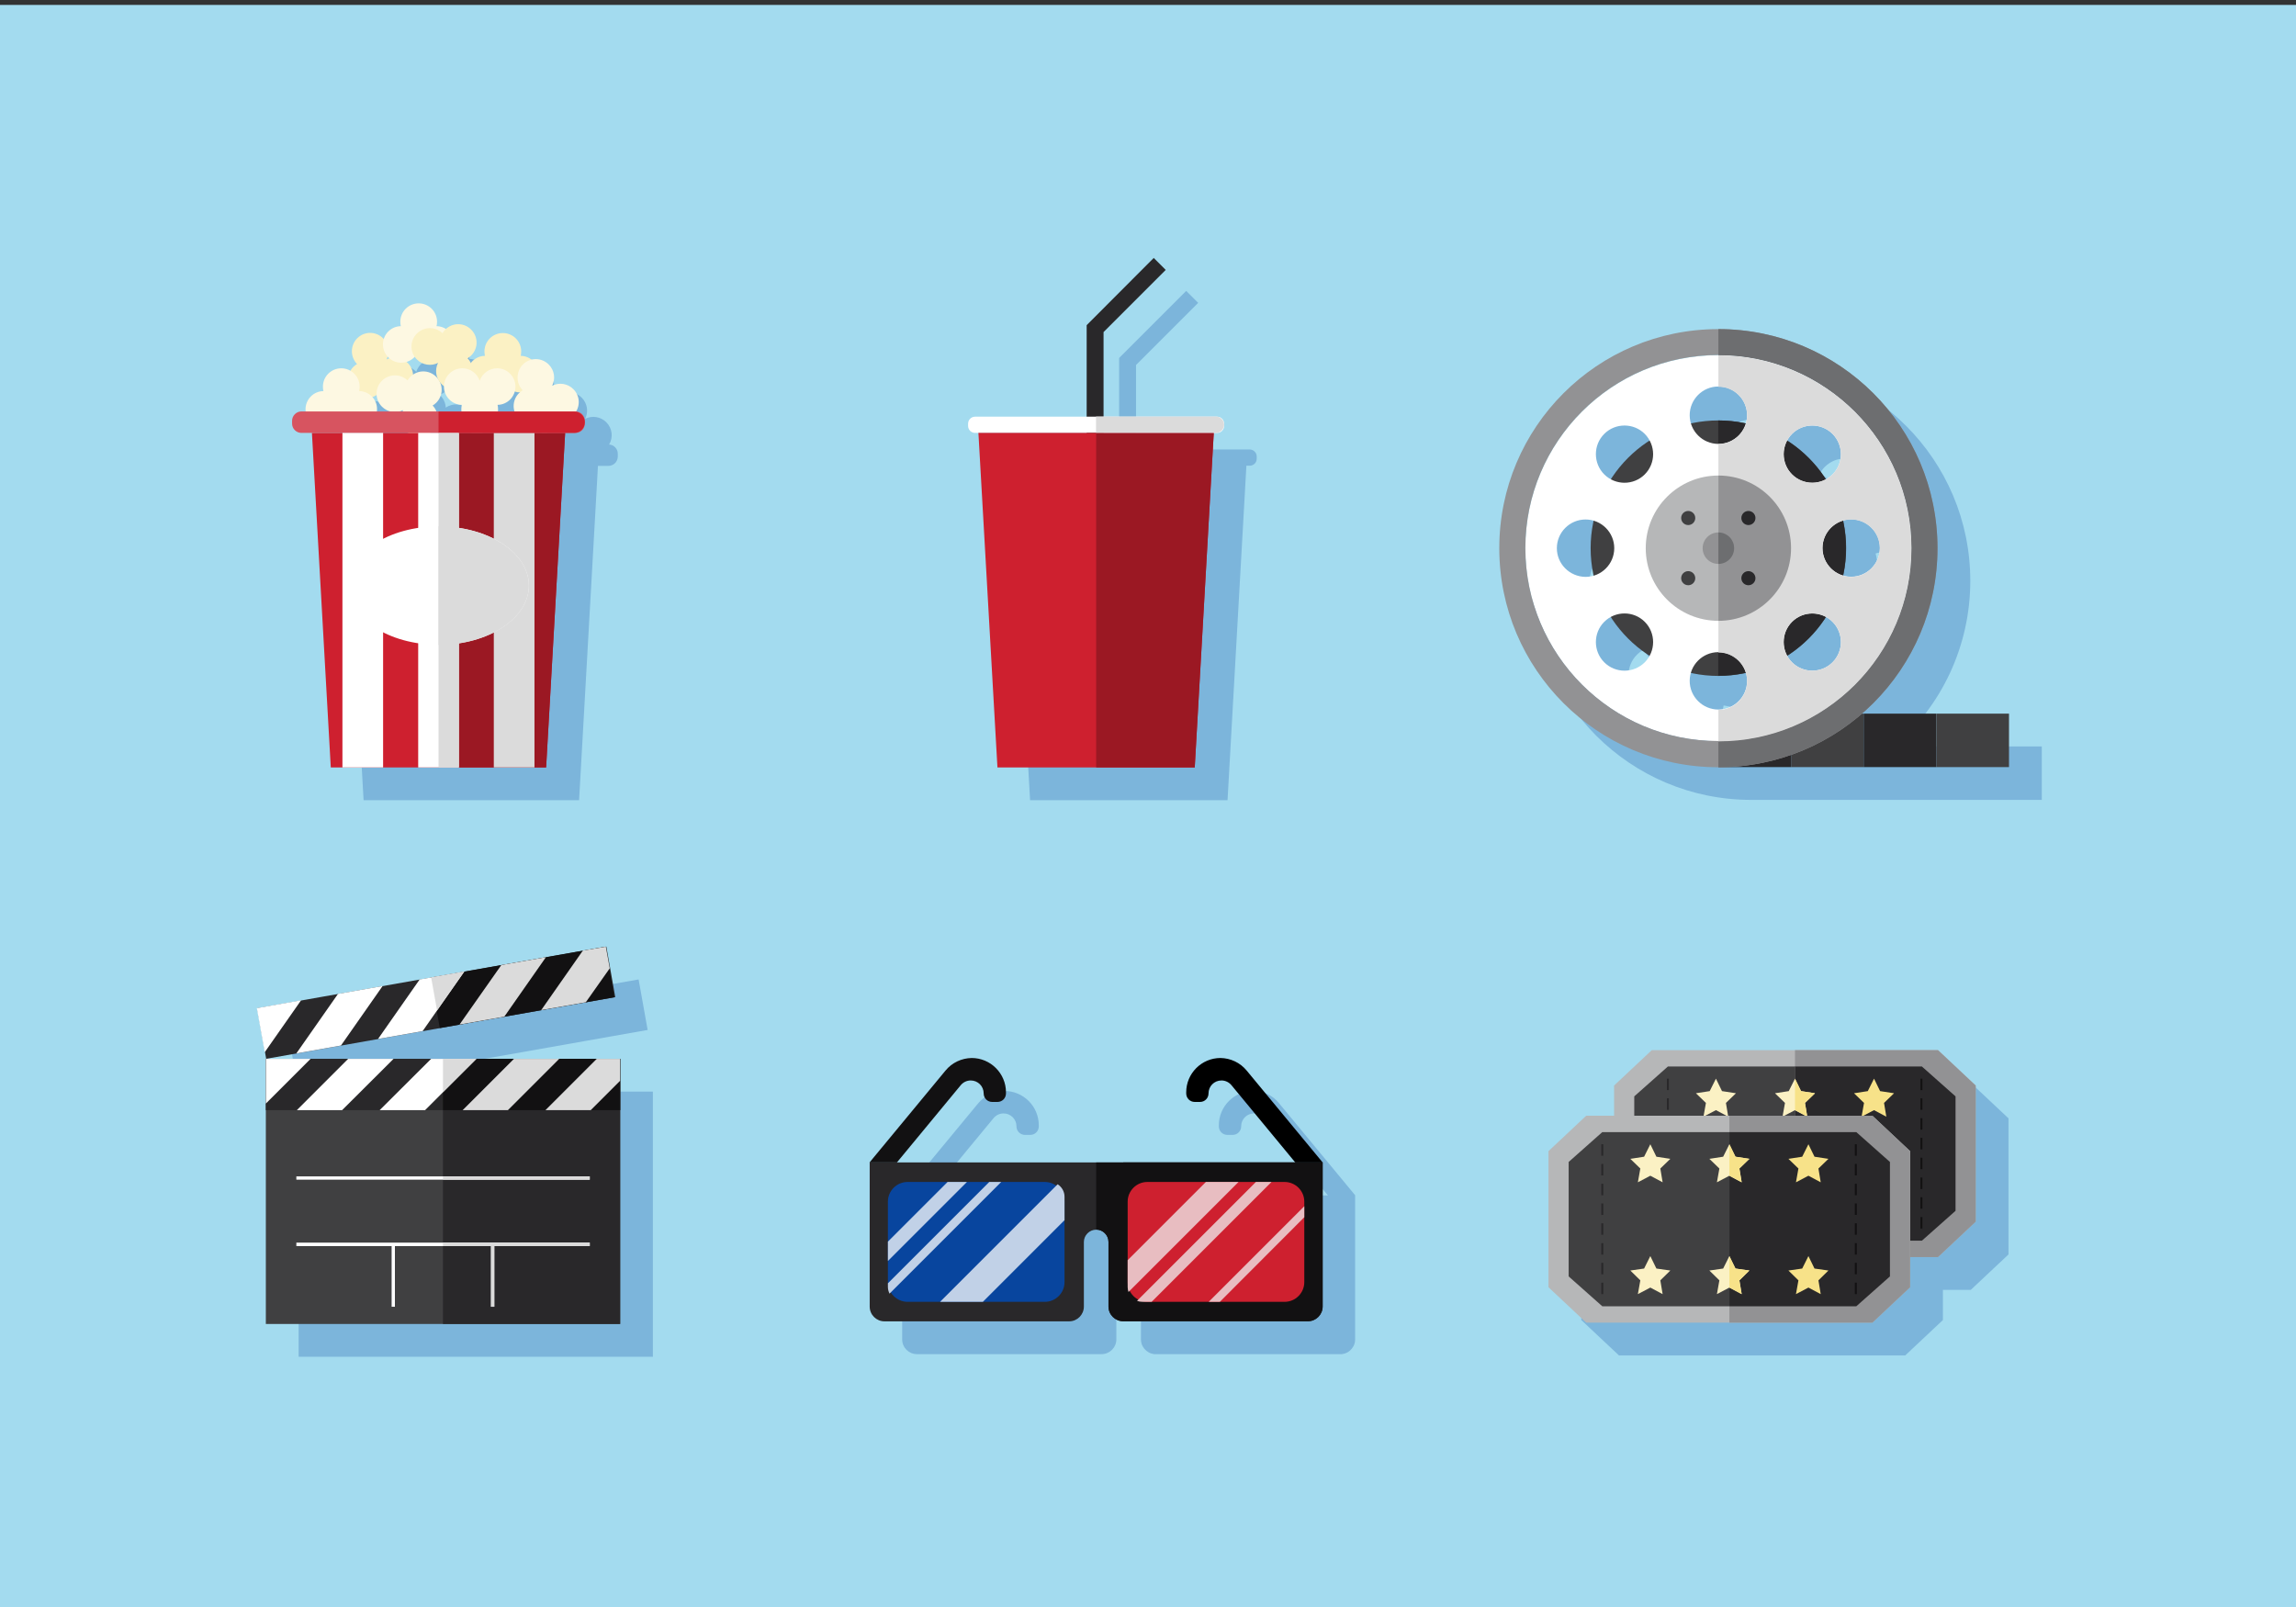 <?xml version="1.0" encoding="utf-8"?>
<!-- Generator: Adobe Illustrator 19.0.0, SVG Export Plug-In . SVG Version: 6.00 Build 0)  -->
<svg version="1.1" id="Layer_1" xmlns="http://www.w3.org/2000/svg" xmlns:xlink="http://www.w3.org/1999/xlink" x="0px" y="0px"
	 viewBox="0 0 1400 980" style="enable-background:new 0 0 1400 980;" xml:space="preserve">
<rect x="0" y="0" width="1400" height="980" fill="#333333" stroke="none"/>
<style type="text/css">
	.st0{fill:#A3DBEF;}
	.st1{fill:#7CB5DB;}
	.st2{fill:#B6B7B8;}
	.st3{fill:#404041;}
	.st4{fill:#929294;}
	.st5{fill:#29282A;}
	.st6{fill:#FBF1C4;}
	.st7{fill:#F7E289;}
	.st8{fill:#121112;}
	.st9{fill:#08459E;}
	.st10{fill:#CE202F;}
	.st11{fill:#C1D1E7;}
	.st12{fill:#E8BDC1;}
	.st13{fill:#FDF8E2;}
	.st14{fill:#9B1823;}
	.st15{fill:#D75460;}
	.st16{fill:#FFFFFF;}
	.st17{fill:#DBDBDB;}
	.st18{fill:#6D6E70;}
</style>
<rect y="3" class="st0" width="1400" height="977"/>
<g>
	<polygon class="st1" points="1114.5,660.4 1027.2,660.4 1004.2,682 1004.2,700.4 987.2,700.4 964.2,722 964.2,805 987.2,826.6 
		1074.5,826.6 1161.7,826.6 1184.7,805 1184.7,786.6 1201.7,786.6 1224.7,765 1224.7,682 1201.7,660.4 	"/>
	<path class="st1" d="M764.1,665.3L764.1,665.3c-11.5,0-20.9,9.4-20.9,20.9v0.7c0,2.9,2.3,5.2,5.2,5.2h3.2c2.9,0,5.2-2.3,5.2-5.2
		c0-4.4,3.5-7.9,7.9-7.9c2.4,0,4.6,1.1,6.1,2.9l38.9,47.1h-94.4h-10.5h-16.5h-16.5h-5.6h-99.3l38.9-47.1c1.5-1.8,3.7-2.9,6.1-2.9
		l0,0c4.4,0,7.9,3.5,7.9,7.9c0,2.9,2.3,5.2,5.2,5.2h3.2c2.9,0,5.2-2.3,5.2-5.2v-0.7c0-11.5-9.4-20.9-20.9-20.9
		c-6.2,0-12.1,2.8-16.1,7.6l-46.3,56v87.9c0,5,4.1,9,9,9h112.6c5,0,9-4.1,9-9v-39.4c0-4.1,3.4-7.5,7.5-7.5c4.1,0,7.5,3.4,7.5,7.5
		v39.4c0,0.9,0.1,1.8,0.4,2.7c0.2,0.6,0.4,1.1,0.7,1.6c1.1,2,3,3.6,5.2,4.3c0.6,0.2,1.2,0.3,1.8,0.4c0.3,0,0.6,0,0.9,0h112.6
		c0.3,0,0.6,0,0.9,0c0.6-0.1,1.2-0.2,1.8-0.4c2.3-0.7,4.1-2.3,5.2-4.3c0.3-0.5,0.5-1.1,0.7-1.6c0.3-0.8,0.4-1.7,0.4-2.7v-87.9
		l-46.3-56C776.2,668,770.3,665.3,764.1,665.3z"/>
	<path class="st1" d="M203.8,284h6.4l11.5,204h7.1h24.8H275h12.4h12.4h21.4h24.8h7.1l0,0L364,295l0.6-10.9h6.4
		c3.1,0,5.7-2.5,5.7-5.7v-1.7c0-3-2.4-5.5-5.3-5.6c2.6-4.3,2-9.9-1.7-13.6c-3.5-3.5-8.7-4.2-12.9-2.1c2.1-4.2,1.4-9.4-2.1-12.9
		c-2.8-2.8-6.8-3.8-10.4-3c-1.9-1.5-4.2-2.4-6.8-2.5c0.2-0.9,0.3-1.8,0.3-2.7c0-6.2-5-11.2-11.2-11.2c-6.2,0-11.2,5-11.2,11.2
		c0,0.9,0.1,1.8,0.3,2.7c-3.6,0.1-6.7,1.8-8.7,4.5c-0.5-1.1-1.2-2.1-2-3c0.8-0.5,1.5-1,2.2-1.7c4.4-4.4,4.4-11.4,0-15.8
		c-4.2-4.2-10.9-4.3-15.3-0.4c-1.7-1.1-3.6-1.7-5.8-1.8c0.2-0.9,0.3-1.8,0.3-2.7c0-6.2-5-11.2-11.2-11.2c-6.2,0-11.2,5-11.2,11.2
		c0,0.9,0.1,1.8,0.3,2.7c-5,0.1-9.1,3.5-10.5,8c-0.2-0.2-0.3-0.4-0.5-0.5c-4.4-4.4-11.4-4.4-15.8,0c-4.3,4.3-4.3,11.2-0.2,15.6
		c-0.8,0.5-1.5,1-2.2,1.7c-0.7,0.7-1.3,1.5-1.8,2.4c-1.6-0.9-3.5-1.4-5.5-1.4c-6.2,0-11.2,5-11.2,11.2c0,0.9,0.1,1.8,0.3,2.7
		c-6.1,0.1-10.9,5.1-10.9,11.1c0,0.5,0,0.9,0.1,1.4h-2.8c-3.1,0-5.7,2.5-5.7,5.7v1.7C198.2,281.5,200.7,284,203.8,284z M272.9,237.6
		c0.4,0.5,0.8,1,1.3,1.5c3.5,3.5,8.7,4.2,12.9,2.1c-1.5,3.1-1.6,6.7-0.1,9.9c-0.3-0.4-0.6-0.8-1-1.2c-3.9-3.9-9.9-4.3-14.2-1.3
		c-0.1-2.6-1.2-5.3-3.2-7.3c-0.2-0.2-0.4-0.4-0.7-0.6C269.9,240.2,271.6,239.1,272.9,237.6z M287.4,271L287.4,271l-1.2,0
		c-0.5-1.3-1.3-2.5-2.3-3.6c0.8-0.5,1.5-1,2.2-1.7c3.4-3.4,4.2-8.6,2.1-12.7c0.3,0.4,0.6,0.8,1,1.2c0.5,0.5,1,0.9,1.6,1.3
		c0,0.1,0,0.2,0,0.4c0,6.1,4.9,11,10.9,11.1c-0.2,0.9-0.3,1.8-0.3,2.7c0,0.5,0,0.9,0.1,1.4H287.4z M265.8,270.1
		c-0.1,0.3-0.3,0.6-0.4,0.9h-2.1C264.2,270.8,265,270.5,265.8,270.1z M337.1,259.2c-0.2,0.1-0.3,0.3-0.5,0.4
		c-3.1,3.1-4,7.4-2.7,11.3h-10.3c0.1-0.4,0.1-0.9,0.1-1.4c0-0.9-0.1-1.8-0.3-2.7c5-0.1,9.2-3.5,10.5-8.2
		C334.8,259,335.9,259.2,337.1,259.2z M257.6,238.5c-0.6,0.2-1.3,0.4-1.9,0.7c0.3-0.6,0.5-1.2,0.7-1.9
		C256.8,237.8,257.1,238.2,257.6,238.5z M247,262.1c1-0.3,1.9-0.8,2.7-1.4c0.1,2.6,1.2,5.3,3.2,7.3c1.5,1.5,3.4,2.5,5.4,3h-8.5
		c0.1-0.4,0.1-0.9,0.1-1.4C250,266.7,248.8,264,247,262.1z"/>
	<path class="st1" d="M614.6,284h2l11.5,204h60.2h60.2l11.5-204h1.3h0.7c2.4,0,4.3-1.9,4.3-4.3v-1.3c0-2.4-2-4.3-4.3-4.3h-0.7h-68.6
		v-51.5l37.9-37.9l-7.3-7.3l-40.9,40.9h0V274h-68c-2.4,0-4.3,2-4.3,4.3v1.3C610.3,282.1,612.2,284,614.6,284z"/>
	<path class="st1" d="M1200.7,455.2h-44.3h-1.2c28.3-24.5,46.2-60.7,46.2-101c0-73.8-59.8-133.6-133.6-133.6
		c-73.8,0-133.6,59.8-133.6,133.6s59.8,133.6,133.6,133.6h44.3h44.3h44.3h44.3v-32.6H1200.7z M969.3,354.3c0-9.6,7.8-17.5,17.5-17.5
		c1.7,0,3.4,0.3,5,0.7c-1.2,5.4-1.8,11-1.8,16.7c0,5.7,0.6,11.3,1.8,16.7c-1.6,0.5-3.2,0.7-5,0.7
		C977.1,371.7,969.3,363.9,969.3,354.3z M1085.3,273.3c0,1.7-0.3,3.4-0.7,5c-5.4-1.2-11-1.8-16.7-1.8c-5.7,0-11.3,0.6-16.7,1.8
		c-0.5-1.6-0.7-3.2-0.7-5c0-9.6,7.8-17.5,17.5-17.5c1.2,0,2.4,0.1,3.5,0.4C1079.3,257.8,1085.3,264.8,1085.3,273.3z M1161.1,341.9
		c3.2,3.2,5.1,7.5,5.1,12.3c0,4.8-2,9.2-5.1,12.3c-0.8,0.8-1.7,1.5-2.6,2.1c-1.4,0.9-2.9,1.7-4.6,2.2c-1.6,0.5-3.4,0.8-5.2,0.8
		c-1.7,0-3.4-0.3-5-0.7c1.2-5.4,1.8-11,1.8-16.7c0-1.3,0-2.7-0.1-4c-0.1-2.7-0.4-5.3-0.8-7.9c-0.2-1.3-0.4-2.6-0.7-3.8
		c-0.1-0.4-0.2-0.7-0.2-1c1.6-0.5,3.2-0.7,5-0.7c1.8,0,3.6,0.3,5.2,0.8c1.6,0.5,3.2,1.3,4.6,2.2
		C1159.5,340.4,1160.3,341.1,1161.1,341.9z M998.2,309.3c-6.8-6.8-6.8-17.9,0-24.7c6.8-6.8,17.9-6.8,24.7,0c1.2,1.2,2.2,2.6,3,4
		c-9.5,6.1-17.6,14.2-23.7,23.7C1000.7,311.5,999.4,310.6,998.2,309.3z M998.2,399.2c1.2-1.2,2.6-2.2,4-3
		c6.1,9.5,14.2,17.6,23.7,23.7c-0.8,1.4-1.8,2.8-3,4c-6.8,6.8-17.9,6.8-24.7,0C991.3,417.1,991.3,406,998.2,399.2z M1112.7,423.9
		c-1.2-1.2-2.2-2.6-3-4c0.5-0.3,1.1-0.7,1.6-1c3.1-2.1,6.1-4.4,8.8-6.9c2.8-2.5,5.3-5.2,7.7-8.1c2-2.4,3.8-5,5.5-7.6
		c1.4,0.8,2.8,1.8,4,3c1.3,1.3,2.3,2.7,3.1,4.2c2.7,5.1,2.7,11.2,0,16.2c-0.8,1.5-1.8,2.9-3.1,4.2
		C1130.6,430.7,1119.5,430.7,1112.7,423.9z M1140.5,305.1c-0.8,1.5-1.8,2.9-3.1,4.2c-1.2,1.2-2.6,2.2-4,3c-2.4-3.7-5-7.2-8-10.4
		c-0.8-0.9-1.7-1.8-2.6-2.7c-4-4-8.4-7.5-13.1-10.5c0.8-1.4,1.8-2.8,3-4c6.8-6.8,17.9-6.8,24.7,0c1.3,1.3,2.3,2.7,3.1,4.2
		C1143.2,293.9,1143.2,300,1140.5,305.1z M1050.3,435.2c0-1.7,0.3-3.4,0.7-5c5.4,1.2,11,1.8,16.7,1.8c5.7,0,11.3-0.6,16.7-1.8
		c0.5,1.6,0.7,3.2,0.7,5c0,8.4-6,15.5-13.9,17.1c-1.1,0.2-2.3,0.4-3.5,0.4C1058.1,452.7,1050.3,444.9,1050.3,435.2z"/>
	<polygon class="st1" points="361,665.7 333.4,665.7 310.5,665.7 290.1,665.7 282.9,665.7 260,665.7 232.3,665.7 209.4,665.7 
		182.1,665.7 182.1,665.7 182.1,693 182.1,697 182.1,827.4 290.1,827.4 398.1,827.4 398.1,697 398.1,679.1 398.1,665.7 383.9,665.7 
			"/>
	<polygon class="st1" points="200.7,662.4 227.9,657.6 227.9,657.6 250.5,653.6 250.5,653.6 263.1,651.4 394.9,628.1 389.4,597.3 
		352.9,603.7 352.9,603.7 325.7,608.5 325.7,608.5 303.1,612.5 303.1,612.5 282.9,616.1 282.9,616.1 253.3,621.3 253.3,621.3 
		226.1,626.1 226.1,626.1 203.6,630 203.6,630 192.1,632.1 176.6,634.8 182.1,665.7 200.7,662.4 	"/>
</g>
<g>
	<polygon class="st2" points="1204.7,662 1181.7,640.4 1007.2,640.4 984.2,662 984.2,745 1007.2,766.6 1181.7,766.6 1204.7,745 	"/>
	<polygon class="st3" points="1192.4,668.6 1171.9,650.4 1017,650.4 996.5,668.6 996.5,738.4 1017,756.6 1171.9,756.6 1192.4,738.4 
			"/>
	<polygon class="st4" points="1094.5,640.4 1094.5,766.6 1181.7,766.6 1204.7,745 1204.7,662 1181.7,640.4 	"/>
	<polygon class="st5" points="1094.5,650.4 1094.5,756.6 1171.9,756.6 1192.4,738.4 1192.4,668.6 1171.9,650.4 	"/>
	<polygon class="st6" points="1094.5,677 1086.9,681 1088.4,672.6 1082.3,666.7 1090.7,665.4 1094.5,657.8 1098.2,665.4 
		1106.7,666.7 1100.6,672.6 1102,681 	"/>
	<polygon class="st6" points="1046.3,677 1038.7,681 1040.2,672.6 1034.1,666.7 1042.5,665.4 1046.3,657.8 1050,665.4 1058.5,666.7 
		1052.4,672.6 1053.8,681 	"/>
	<polygon class="st7" points="1142.7,677 1135.1,681 1136.6,672.6 1130.5,666.7 1138.9,665.4 1142.7,657.8 1146.4,665.4 
		1154.9,666.7 1148.8,672.6 1150.2,681 	"/>
	<polygon class="st6" points="1094.5,745.2 1086.9,749.2 1088.4,740.8 1082.3,734.8 1090.7,733.6 1094.5,726 1098.2,733.6 
		1106.7,734.8 1100.6,740.8 1102,749.2 	"/>
	<polygon class="st6" points="1046.3,745.2 1038.7,749.2 1040.2,740.8 1034.1,734.8 1042.5,733.6 1046.3,726 1050,733.6 
		1058.5,734.8 1052.4,740.8 1053.8,749.2 	"/>
	<polygon class="st7" points="1142.7,745.2 1135.1,749.2 1136.6,740.8 1130.5,734.8 1138.9,733.6 1142.7,726 1146.4,733.6 
		1154.9,734.8 1148.8,740.8 1150.2,749.2 	"/>
	<g>
		<rect x="1016.4" y="657.8" class="st5" width="1.2" height="7"/>
	</g>
	<g>
		<rect x="1016.4" y="669.8" class="st5" width="1.2" height="7"/>
	</g>
	<g>
		<rect x="1016.4" y="681.9" class="st5" width="1.2" height="7"/>
	</g>
	<g>
		<rect x="1016.4" y="693.9" class="st5" width="1.2" height="7"/>
	</g>
	<g>
		<rect x="1016.4" y="706" class="st5" width="1.2" height="7"/>
	</g>
	<g>
		<rect x="1016.4" y="718.1" class="st5" width="1.2" height="7"/>
	</g>
	<g>
		<rect x="1016.4" y="730.1" class="st5" width="1.2" height="7"/>
	</g>
	<g>
		<rect x="1016.4" y="742.2" class="st5" width="1.2" height="7"/>
	</g>
	<g>
		<rect x="1171" y="657.8" class="st8" width="1.2" height="7"/>
	</g>
	<g>
		<rect x="1171" y="669.8" class="st8" width="1.2" height="7"/>
	</g>
	<g>
		<rect x="1171" y="681.9" class="st8" width="1.2" height="7"/>
	</g>
	<g>
		<rect x="1171" y="693.9" class="st8" width="1.2" height="7"/>
	</g>
	<g>
		<rect x="1171" y="706" class="st8" width="1.2" height="7"/>
	</g>
	<g>
		<rect x="1171" y="718.1" class="st8" width="1.2" height="7"/>
	</g>
	<g>
		<rect x="1171" y="730.1" class="st8" width="1.2" height="7"/>
	</g>
	<g>
		<rect x="1171" y="742.2" class="st8" width="1.2" height="7"/>
	</g>
	<polygon class="st7" points="1102,681 1100.6,672.6 1106.7,666.7 1098.2,665.4 1094.5,657.8 1094.5,677 	"/>
	<polygon class="st7" points="1102,749.2 1100.6,740.8 1106.7,734.8 1098.2,733.6 1094.5,726 1094.5,745.2 	"/>
</g>
<g>
	<path class="st5" d="M806.5,708.9H695.4h-10.5h-33.1h-5.6H530.3v87.9c0,5,4.1,9,9,9h112.6c5,0,9-4.1,9-9v-39.4
		c0-4.1,3.4-7.5,7.5-7.5l0,0c4.1,0,7.5,3.4,7.5,7.5v39.4c0,5,4.1,9,9,9h112.6c5,0,9-4.1,9-9V708.9z"/>
	<path class="st8" d="M684.9,708.9h-16.5v40.9c4.1,0,7.5,3.4,7.5,7.5v39.4c0,5,4.1,9,9,9h112.6c5,0,9-4.1,9-9v-87.9H695.4H684.9z"/>
	<path class="st8" d="M576.5,652.9l-46.3,56h16.7l38.9-47.1c1.5-1.8,3.7-2.9,6.1-2.9l0,0c4.4,0,7.9,3.5,7.9,7.9l0,0
		c0,2.9,2.3,5.2,5.2,5.2h3.2c2.9,0,5.2-2.3,5.2-5.2v-0.7c0-11.5-9.4-20.9-20.9-20.9l0,0C586.4,645.3,580.5,648,576.5,652.9z"/>
	<path d="M760.2,652.9l46.3,56h-16.7l-38.9-47.1c-1.5-1.8-3.7-2.9-6.1-2.9l0,0c-4.4,0-7.9,3.5-7.9,7.9l0,0c0,2.9-2.3,5.2-5.2,5.2
		h-3.2c-2.9,0-5.2-2.3-5.2-5.2v-0.7c0-11.5,9.4-20.9,20.9-20.9l0,0C750.3,645.3,756.2,648,760.2,652.9z"/>
	<path class="st9" d="M637.1,793.9h-83.7c-6.6,0-12-5.4-12-12v-49.1c0-6.6,5.4-12,12-12h83.7c6.6,0,12,5.4,12,12v49.1
		C649.1,788.5,643.7,793.9,637.1,793.9z"/>
	<path class="st10" d="M783.3,793.9h-83.7c-6.6,0-12-5.4-12-12v-49.1c0-6.6,5.4-12,12-12h83.7c6.6,0,12,5.4,12,12v49.1
		C795.3,788.5,789.9,793.9,783.3,793.9z"/>
	<polygon class="st11" points="541.4,769 589.6,720.8 577.8,720.8 541.4,757.2 	"/>
	<path class="st11" d="M603.2,720.8l-61.8,61.8v2.3c0,1.4,0.4,2.8,1,4l68.1-68.1H603.2z"/>
	<path class="st11" d="M599.3,793.9l49.8-49.8v-14.3c0-3.2-1.7-6-4.2-7.6l-71.7,71.7H599.3z"/>
	<path class="st12" d="M735.3,720.8l-47.7,47.7v16.4c0,1.1,0.2,2.1,0.5,3l67.1-67.1H735.3z"/>
	<path class="st12" d="M765.8,720.8l-72.5,72.5c1,0.4,2.1,0.6,3.3,0.6h5.6l73.1-73.1H765.8z"/>
	<polygon class="st12" points="743.8,793.9 795.3,742.3 795.3,735.6 737,793.9 	"/>
</g>
<g>
	<path class="st6" d="M217.7,222c-0.8,0.5-1.5,1-2.2,1.7c-4.4,4.4-4.4,11.4,0,15.8c4.4,4.4,11.4,4.4,15.8,0c0.7-0.7,1.2-1.4,1.7-2.2
		c4.4,4.2,11.3,4.1,15.6-0.2c4.4-4.4,4.4-11.4,0-15.8c-3.5-3.5-8.7-4.2-12.9-2.1c2.1-4.2,1.4-9.4-2.1-12.9c-4.4-4.4-11.4-4.4-15.8,0
		C213.5,210.7,213.5,217.6,217.7,222z"/>
	<path class="st13" d="M219,238.5c0.2-0.9,0.3-1.8,0.3-2.7c0-6.2-5-11.2-11.2-11.2c-6.2,0-11.2,5-11.2,11.2c0,0.9,0.1,1.8,0.3,2.7
		c-6.1,0.1-10.9,5.1-10.9,11.1c0,6.2,5,11.2,11.2,11.2c4.9,0,9.1-3.2,10.6-7.6c1.5,4.4,5.6,7.6,10.6,7.6c6.2,0,11.2-5,11.2-11.2
		C230,243.5,225.1,238.6,219,238.5z"/>
	<path class="st13" d="M266.2,198.9c0.2-0.9,0.3-1.8,0.3-2.7c0-6.2-5-11.2-11.2-11.2c-6.2,0-11.2,5-11.2,11.2c0,0.9,0.1,1.8,0.3,2.7
		c-6.1,0.1-10.9,5.1-10.9,11.1c0,6.2,5,11.2,11.2,11.2c4.9,0,9.1-3.2,10.6-7.6c1.5,4.4,5.6,7.6,10.6,7.6c6.2,0,11.2-5,11.2-11.2
		C277.1,203.9,272.2,199,266.2,198.9z"/>
	<path class="st6" d="M317.5,217c0.2-0.9,0.3-1.8,0.3-2.7c0-6.2-5-11.2-11.2-11.2c-6.2,0-11.2,5-11.2,11.2c0,0.9,0.1,1.8,0.3,2.7
		c-6.1,0.1-10.9,5.1-10.9,11.1c0,6.2,5,11.2,11.2,11.2c4.9,0,9.1-3.2,10.6-7.6c1.5,4.4,5.6,7.6,10.6,7.6c6.2,0,11.2-5,11.2-11.2
		C328.4,222,323.5,217.1,317.5,217z"/>
	<path class="st13" d="M263.8,247.3c0.8-0.5,1.5-1,2.2-1.7c4.4-4.4,4.4-11.4,0-15.8c-4.4-4.4-11.4-4.4-15.8,0
		c-0.7,0.7-1.2,1.4-1.7,2.2c-4.4-4.2-11.3-4.1-15.6,0.2c-4.4,4.4-4.4,11.4,0,15.8c3.5,3.5,8.7,4.2,12.9,2.1
		c-2.1,4.2-1.4,9.4,2.1,12.9c4.4,4.4,11.4,4.4,15.8,0C268,258.6,268,251.7,263.8,247.3z"/>
	<path class="st6" d="M285.1,218.5c0.8-0.5,1.5-1,2.2-1.7c4.4-4.4,4.4-11.4,0-15.8c-4.4-4.4-11.4-4.4-15.8,0
		c-0.7,0.7-1.2,1.4-1.7,2.2c-4.4-4.2-11.3-4.1-15.6,0.2c-4.4,4.4-4.4,11.4,0,15.8c3.5,3.5,8.7,4.2,12.9,2.1
		c-2.1,4.2-1.4,9.4,2.1,12.9c4.4,4.4,11.4,4.4,15.8,0C289.2,229.8,289.3,222.9,285.1,218.5z"/>
	<path class="st13" d="M281.6,246.9c-0.2,0.9-0.3,1.8-0.3,2.7c0,6.2,5,11.2,11.2,11.2c6.2,0,11.2-5,11.2-11.2c0-0.9-0.1-1.8-0.3-2.7
		c6.1-0.1,10.9-5.1,10.9-11.1c0-6.2-5-11.2-11.2-11.2c-4.9,0-9.1,3.2-10.6,7.6c-1.5-4.4-5.6-7.6-10.6-7.6c-6.2,0-11.2,5-11.2,11.2
		C270.7,241.8,275.6,246.8,281.6,246.9z"/>
	<path class="st13" d="M318.7,238c-0.8,0.5-1.5,1-2.2,1.7c-4.4,4.4-4.4,11.4,0,15.8c4.4,4.4,11.4,4.4,15.8,0
		c0.7-0.7,1.2-1.4,1.7-2.2c4.4,4.2,11.3,4.1,15.6-0.2c4.4-4.4,4.4-11.4,0-15.8c-3.5-3.5-8.7-4.2-12.9-2.1c2.1-4.2,1.4-9.4-2.1-12.9
		c-4.4-4.4-11.4-4.4-15.8,0C314.6,226.7,314.5,233.6,318.7,238z"/>
	<polygon class="st10" points="333,468 201.7,468 190.2,264 344.6,264 	"/>
	<polygon class="st14" points="267.4,468 333,468 344.6,264 267.4,264 	"/>
	<path class="st15" d="M350.9,264H183.8c-3.1,0-5.7-2.5-5.7-5.7v-1.7c0-3.1,2.6-5.7,5.7-5.7h167.1c3.1,0,5.7,2.5,5.7,5.7v1.7
		C356.6,261.5,354.1,264,350.9,264z"/>
	<rect x="208.8" y="264" class="st16" width="24.8" height="204"/>
	<rect x="255" y="264" class="st16" width="24.8" height="204"/>
	<rect x="301.1" y="264" class="st17" width="24.8" height="204"/>
	<ellipse class="st16" cx="267.4" cy="357.1" rx="55.1" ry="36.1"/>
	<path class="st10" d="M350.1,251h-82.7V264h82.7c3.6,0,6.5-2.9,6.5-6.5C356.6,253.9,353.7,251,350.1,251z"/>
	<rect x="267.4" y="264" class="st17" width="12.4" height="204"/>
	<path class="st17" d="M322.5,357.1c0-20-24.7-36.1-55.1-36.1v72.3C297.8,393.3,322.5,377.1,322.5,357.1z"/>
</g>
<g>
	<polygon class="st5" points="710.8,164.6 703.5,157.3 662.6,198.3 662.6,198.3 662.6,318.3 672.9,318.3 672.9,202.5 	"/>
	<path class="st16" d="M742.1,264H594.6c-2.4,0-4.3-1.9-4.3-4.3v-1.3c0-2.4,1.9-4.3,4.3-4.3h147.5c2.4,0,4.3,1.9,4.3,4.3v1.3
		C746.4,262.1,744.5,264,742.1,264z"/>
	<polygon class="st10" points="728.5,468 608.2,468 596.6,264 740.1,264 	"/>
	<polygon class="st14" points="668.4,468 728.5,468 740.1,264 668.4,264 	"/>
	<path class="st17" d="M741.4,254h-73.1v10h73.1c2.7,0,5-2.2,5-5C746.4,256.3,744.2,254,741.4,254z"/>
</g>
<g>
	<circle class="st3" cx="1047.8" cy="334.3" r="77.9"/>
	<path class="st5" d="M1125.6,334.3c0-43-34.9-77.9-77.9-77.9v155.7C1090.8,412.1,1125.6,377.3,1125.6,334.3z"/>
	<rect x="1047.8" y="435.2" class="st5" width="44.3" height="32.6"/>
	<rect x="1092.1" y="435.2" class="st3" width="44.3" height="32.6"/>
	<rect x="1136.4" y="435.2" class="st5" width="44.3" height="32.6"/>
	<rect x="1180.7" y="435.2" class="st3" width="44.3" height="32.6"/>
	<path class="st16" d="M1047.8,216.6c-65,0-117.7,52.7-117.7,117.7s52.7,117.7,117.7,117.7s117.7-52.7,117.7-117.7
		S1112.8,216.6,1047.8,216.6z M1092.7,264.6c6.8-6.8,17.9-6.8,24.7,0c6.8,6.8,6.8,17.9,0,24.7c-6.8,6.8-17.9,6.8-24.7,0
		C1085.9,282.5,1085.9,271.5,1092.7,264.6z M949.3,334.3c0-9.6,7.8-17.5,17.5-17.5c9.6,0,17.5,7.8,17.5,17.5
		c0,9.6-7.8,17.5-17.5,17.5C957.1,351.7,949.3,343.9,949.3,334.3z M1002.9,403.9c-6.8,6.8-17.9,6.8-24.7,0c-6.8-6.8-6.8-17.9,0-24.7
		c6.8-6.8,17.9-6.8,24.7,0C1009.7,386,1009.7,397.1,1002.9,403.9z M1002.9,289.3c-6.8,6.8-17.9,6.8-24.7,0c-6.8-6.8-6.8-17.9,0-24.7
		c6.8-6.8,17.9-6.8,24.7,0C1009.7,271.5,1009.7,282.5,1002.9,289.3z M1047.8,432.7c-9.6,0-17.5-7.8-17.5-17.5
		c0-9.6,7.8-17.5,17.5-17.5c9.6,0,17.5,7.8,17.5,17.5C1065.3,424.9,1057.4,432.7,1047.8,432.7z M1047.8,270.7
		c-9.6,0-17.5-7.8-17.5-17.5c0-9.6,7.8-17.5,17.5-17.5c9.6,0,17.5,7.8,17.5,17.5C1065.3,262.9,1057.4,270.7,1047.8,270.7z
		 M1117.4,403.9c-6.8,6.8-17.9,6.8-24.7,0c-6.8-6.8-6.8-17.9,0-24.7c6.8-6.8,17.9-6.8,24.7,0C1124.2,386,1124.2,397.1,1117.4,403.9z
		 M1128.8,351.7c-9.6,0-17.5-7.8-17.5-17.5c0-9.6,7.8-17.5,17.5-17.5c9.6,0,17.5,7.8,17.5,17.5
		C1146.2,343.9,1138.4,351.7,1128.8,351.7z"/>
	<g>
		<path class="st4" d="M1047.8,200.7c-73.8,0-133.6,59.8-133.6,133.6s59.8,133.6,133.6,133.6c73.8,0,133.6-59.8,133.6-133.6
			S1121.5,200.7,1047.8,200.7z M1047.8,451.9c-65,0-117.7-52.7-117.7-117.7s52.7-117.7,117.7-117.7s117.7,52.7,117.7,117.7
			S1112.8,451.9,1047.8,451.9z"/>
	</g>
	<circle class="st2" cx="1047.8" cy="334.3" r="44.3"/>
	<path class="st18" d="M1165.5,334.3c0,65-52.7,117.7-117.7,117.7v15.9c73.8,0,133.6-59.8,133.6-133.6s-59.8-133.6-133.6-133.6v15.9
		C1112.8,216.6,1165.5,269.3,1165.5,334.3z"/>
	<path class="st17" d="M1065.3,253.3c0,9.6-7.8,17.5-17.5,17.5v127.1c9.6,0,17.5,7.8,17.5,17.5c0,9.6-7.8,17.5-17.5,17.5v19.2
		c65,0,117.7-52.7,117.7-117.7s-52.7-117.7-117.7-117.7v19.2C1057.4,235.8,1065.3,243.6,1065.3,253.3z M1146.2,334.3
		c0,9.6-7.8,17.5-17.5,17.5c-9.6,0-17.5-7.8-17.5-17.5c0-9.6,7.8-17.5,17.5-17.5C1138.4,316.8,1146.2,324.6,1146.2,334.3z
		 M1092.7,264.6c6.8-6.8,17.9-6.8,24.7,0c6.8,6.8,6.8,17.9,0,24.7c-6.8,6.8-17.9,6.8-24.7,0C1085.9,282.5,1085.9,271.5,1092.7,264.6
		z M1092.7,379.2c6.8-6.8,17.9-6.8,24.7,0c6.8,6.8,6.8,17.9,0,24.7c-6.8,6.8-17.9,6.8-24.7,0C1085.9,397.1,1085.9,386,1092.7,379.2z
		"/>
	<path class="st4" d="M1092.1,334.3c0-24.5-19.8-44.3-44.3-44.3v88.6C1072.3,378.6,1092.1,358.7,1092.1,334.3z"/>
	<circle class="st4" cx="1047.8" cy="334.3" r="9.6"/>
	<circle class="st5" cx="1066.1" cy="315.9" r="4.3"/>
	<circle class="st3" cx="1029.4" cy="352.6" r="4.3"/>
	<circle class="st5" cx="1066.1" cy="352.6" r="4.3"/>
	<circle class="st3" cx="1029.4" cy="315.9" r="4.3"/>
	<path class="st18" d="M1057.4,334.3c0-5.3-4.3-9.6-9.6-9.6v19.2C1053.1,343.9,1057.4,339.6,1057.4,334.3z"/>
</g>
<g>
	
		<rect x="157.7" y="595.8" transform="matrix(0.985 -0.174 0.174 0.985 -102.142 55.436)" class="st5" width="216.1" height="31.3"/>
	
		<rect x="264.8" y="586.4" transform="matrix(-0.985 0.174 -0.174 -0.985 737.497 1139.659)" class="st8" width="108.1" height="31.3"/>
	<rect x="162.1" y="645.7" class="st3" width="216.1" height="161.7"/>
	<rect x="162.1" y="645.7" class="st5" width="216.1" height="31.3"/>
	<rect x="270.1" y="645.7" class="st5" width="108" height="161.7"/>
	<rect x="270.1" y="645.7" class="st8" width="108" height="31.3"/>
	<polygon class="st16" points="162.1,673 189.4,645.7 162.1,645.7 	"/>
	<polygon class="st16" points="181,677 208.6,677 240,645.7 212.3,645.7 	"/>
	<polygon class="st16" points="231.5,677 259.2,677 290.5,645.7 262.9,645.7 	"/>
	<polygon class="st17" points="282.1,677 309.7,677 341,645.7 313.4,645.7 	"/>
	<polygon class="st17" points="360.2,677 378.1,659.1 378.1,645.7 363.9,645.7 332.6,677 	"/>
	<polygon class="st16" points="161.4,641.7 183.6,610 156.6,614.8 	"/>
	<polygon class="st16" points="180.7,642.4 207.9,637.6 233.3,601.3 206.1,606.1 	"/>
	<polygon class="st16" points="230.5,633.6 257.7,628.8 283.1,592.5 255.9,597.3 	"/>
	<polygon class="st17" points="280.2,624.8 307.5,620 332.9,583.7 305.7,588.5 	"/>
	<polygon class="st17" points="357.2,611.2 371.8,590.5 369.4,577.3 355.4,579.7 330,616 	"/>
	<rect x="180.7" y="717.4" class="st16" width="178.9" height="2"/>
	<polygon class="st16" points="359.6,757.8 301.4,757.8 299.4,757.8 240.8,757.8 238.8,757.8 180.7,757.8 180.7,759.9 238.8,759.9 
		238.8,796.9 240.8,796.9 240.8,759.9 299.4,759.9 299.4,796.9 301.4,796.9 301.4,759.9 359.6,759.9 	"/>
	<polygon class="st17" points="299.4,757.8 270.1,757.8 270.1,759.9 299.4,759.9 299.4,796.9 301.4,796.9 301.4,759.9 359.6,759.9 
		359.6,757.8 301.4,757.8 	"/>
	<rect x="270.1" y="717.4" class="st17" width="89.5" height="2"/>
	<polygon class="st17" points="270.1,666 290.5,645.7 270.1,645.7 	"/>
	<polygon class="st17" points="283.1,592.5 262.9,596.1 266.5,616.2 	"/>
</g>
<g>
	<polygon class="st2" points="1164.7,702 1141.7,680.4 967.2,680.4 944.2,702 944.2,785 967.2,806.6 1141.7,806.6 1164.7,785 	"/>
	<polygon class="st3" points="1152.4,708.6 1131.9,690.4 977,690.4 956.5,708.6 956.5,778.4 977,796.6 1131.9,796.6 1152.4,778.4 	
		"/>
	<polygon class="st4" points="1054.5,680.4 1054.5,806.6 1141.7,806.6 1164.7,785 1164.7,702 1141.7,680.4 	"/>
	<polygon class="st5" points="1054.5,690.4 1054.5,796.6 1131.9,796.6 1152.4,778.4 1152.4,708.6 1131.9,690.4 	"/>
	<polygon class="st6" points="1054.5,717 1046.9,721 1048.4,712.6 1042.3,706.7 1050.7,705.4 1054.5,697.8 1058.2,705.4 
		1066.7,706.7 1060.6,712.6 1062,721 	"/>
	<polygon class="st6" points="1006.3,717 998.7,721 1000.2,712.6 994.1,706.7 1002.5,705.4 1006.3,697.8 1010,705.4 1018.5,706.7 
		1012.4,712.6 1013.8,721 	"/>
	<polygon class="st7" points="1102.7,717 1095.1,721 1096.6,712.6 1090.5,706.7 1098.9,705.4 1102.7,697.8 1106.4,705.4 
		1114.9,706.7 1108.8,712.6 1110.2,721 	"/>
	<polygon class="st6" points="1054.5,785.2 1046.9,789.2 1048.4,780.8 1042.3,774.8 1050.7,773.6 1054.5,766 1058.2,773.6 
		1066.7,774.8 1060.6,780.8 1062,789.2 	"/>
	<polygon class="st6" points="1006.3,785.2 998.7,789.2 1000.2,780.8 994.1,774.8 1002.5,773.6 1006.3,766 1010,773.6 1018.5,774.8 
		1012.4,780.8 1013.8,789.2 	"/>
	<polygon class="st7" points="1102.7,785.2 1095.1,789.2 1096.6,780.8 1090.5,774.8 1098.9,773.6 1102.7,766 1106.4,773.6 
		1114.9,774.8 1108.8,780.8 1110.2,789.2 	"/>
	<g>
		<rect x="976.4" y="697.8" class="st5" width="1.2" height="7"/>
	</g>
	<g>
		<rect x="976.4" y="709.8" class="st5" width="1.2" height="7"/>
	</g>
	<g>
		<rect x="976.4" y="721.9" class="st5" width="1.2" height="7"/>
	</g>
	<g>
		<rect x="976.4" y="733.9" class="st5" width="1.2" height="7"/>
	</g>
	<g>
		<rect x="976.4" y="746" class="st5" width="1.2" height="7"/>
	</g>
	<g>
		<rect x="976.4" y="758.1" class="st5" width="1.2" height="7"/>
	</g>
	<g>
		<rect x="976.4" y="770.1" class="st5" width="1.2" height="7"/>
	</g>
	<g>
		<rect x="976.4" y="782.2" class="st5" width="1.2" height="7"/>
	</g>
	<g>
		<rect x="1131" y="697.8" class="st8" width="1.2" height="7"/>
	</g>
	<g>
		<rect x="1131" y="709.8" class="st8" width="1.2" height="7"/>
	</g>
	<g>
		<rect x="1131" y="721.9" class="st8" width="1.2" height="7"/>
	</g>
	<g>
		<rect x="1131" y="733.9" class="st8" width="1.2" height="7"/>
	</g>
	<g>
		<rect x="1131" y="746" class="st8" width="1.2" height="7"/>
	</g>
	<g>
		<rect x="1131" y="758.1" class="st8" width="1.2" height="7"/>
	</g>
	<g>
		<rect x="1131" y="770.1" class="st8" width="1.2" height="7"/>
	</g>
	<g>
		<rect x="1131" y="782.2" class="st8" width="1.2" height="7"/>
	</g>
	<polygon class="st7" points="1062,721 1060.6,712.6 1066.7,706.7 1058.2,705.4 1054.5,697.8 1054.5,717 	"/>
	<polygon class="st7" points="1062,789.2 1060.6,780.8 1066.7,774.8 1058.2,773.6 1054.5,766 1054.5,785.2 	"/>
</g>
</svg>
